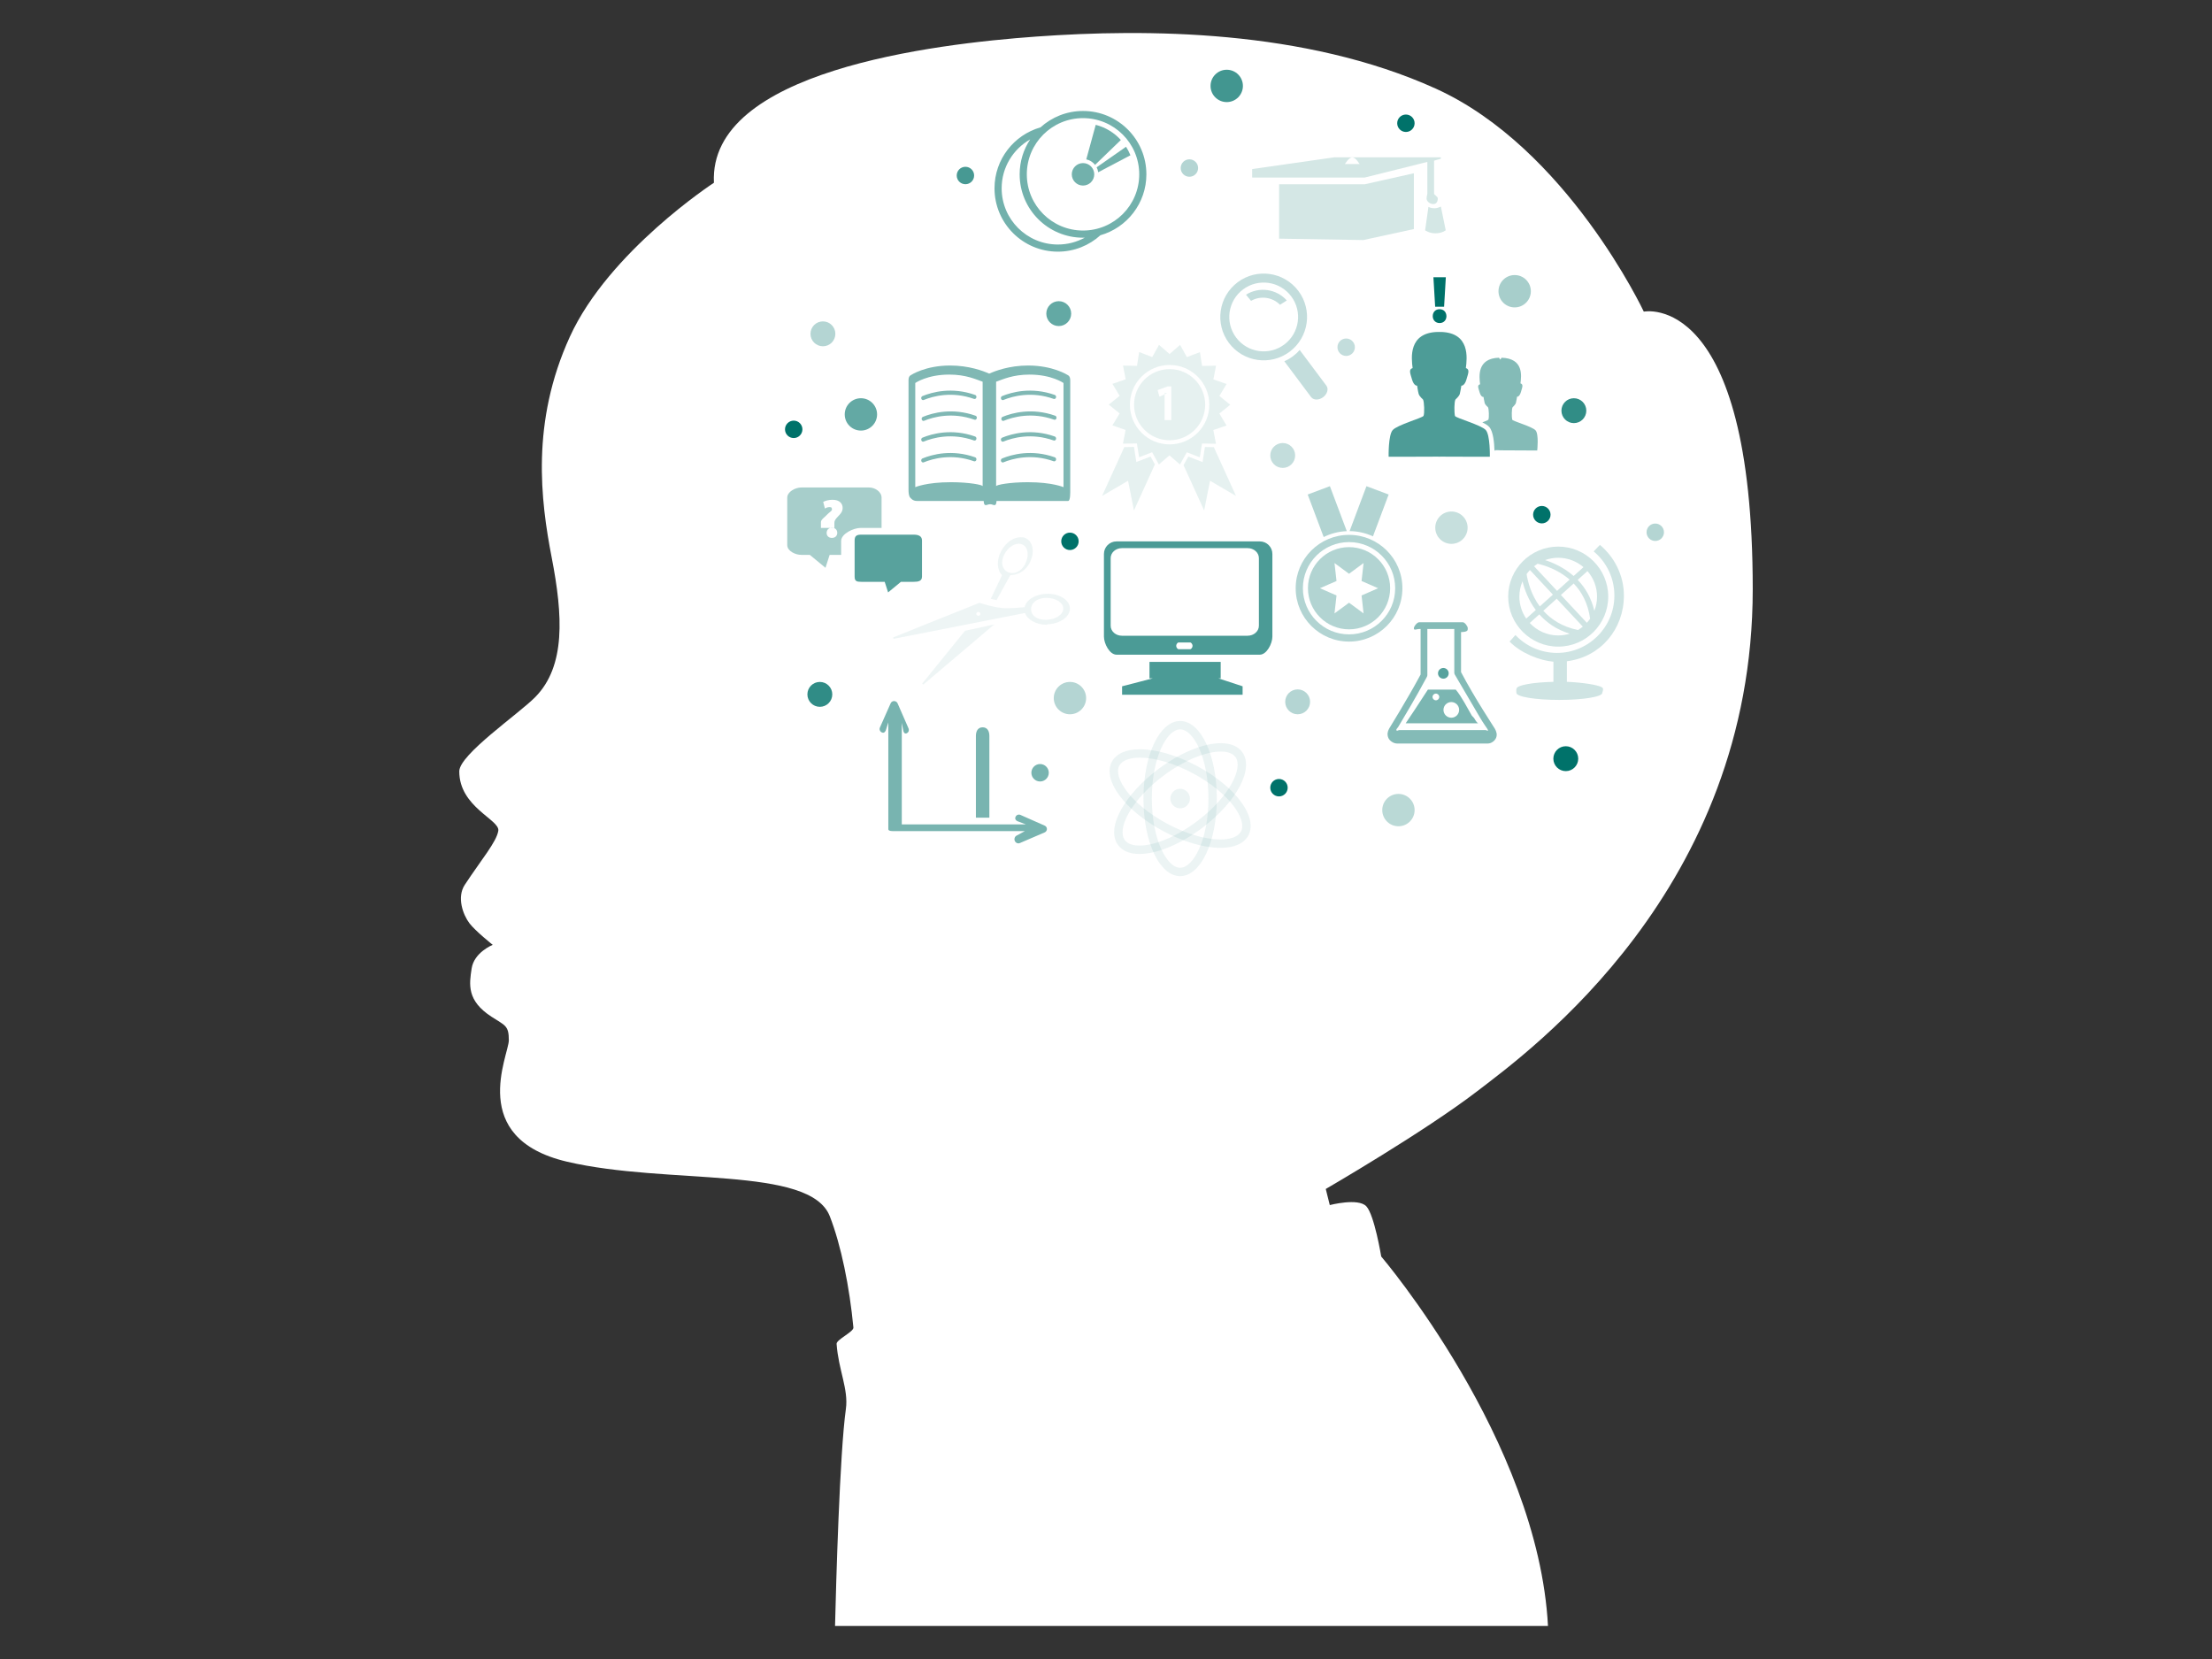 <?xml version="1.0" encoding="UTF-8" standalone="no"?><!DOCTYPE svg PUBLIC "-//W3C//DTD SVG 1.1//EN" "http://www.w3.org/Graphics/SVG/1.1/DTD/svg11.dtd"><svg width="100%" height="100%" viewBox="0 0 800 600" version="1.1" xmlns="http://www.w3.org/2000/svg" xmlns:xlink="http://www.w3.org/1999/xlink" xml:space="preserve" style="fill-rule:evenodd;clip-rule:evenodd;stroke-linejoin:round;stroke-miterlimit:1.414;"><rect x="0" y="0" width="800" height="600" fill="#333333" stroke="none"/><g><path d="M180.218,300.487c-0.674,4.032 -6.053,10.306 -12.113,19.498c-2.984,4.525 -0.648,10.879 1.692,13.946c2.133,2.799 8.402,7.785 8.402,7.785c0,0 -6.722,2.689 -7.62,8.517c-0.899,5.827 -1.791,11.649 7.172,17.476c4.943,3.215 6.274,3.138 6.274,8.517c0,5.377 -15.237,35.403 21.064,43.92c36.302,8.517 87.839,1.341 95.013,19.718c4.087,10.474 7.156,25.608 8.541,40.257c0.146,1.551 -6.185,4.37 -6.076,5.905c0.659,9.391 4.352,16.404 3.36,23.528c-2.251,16.137 -3.558,63.512 -3.925,78.509l257.847,0c-3.574,-67.174 -60.312,-133.634 -60.312,-133.634c0,0 -2.466,-15.011 -5.379,-18.149c-2.914,-3.138 -13.224,-0.45 -13.224,-0.45l-1.454,-5.824c0,0 35.574,-20.616 54.844,-35.407c19.273,-14.787 99.576,-73.047 99.576,-181.508c0,-108.453 -39.397,-100.386 -39.397,-100.386c0,0 -27.766,-59.159 -75.269,-80.67c-47.504,-21.511 -104.941,-21.638 -144.296,-18.823c-37.638,2.691 -118.758,12.549 -116.739,52.883c0,0 -37.984,24.762 -52.102,55.686c-14.115,30.923 -10.587,59.101 -6.553,79.94c4.033,20.838 5.097,39.16 -5.968,50.393c-6.042,6.131 -27.476,20.774 -27.476,26.858c0,12.998 14.789,17.479 14.118,21.515Z" style="fill:#fff;fill-rule:nonzero;"/><path d="M587.308,215.391c0,-7.346 -3.452,-13.935 -8.676,-18.329l-2.264,2.359c4.594,3.806 7.496,9.551 7.496,15.97c0,11.437 -9.319,20.743 -20.756,20.743c-5.908,0 -11.251,-2.489 -15.033,-6.461l-2.114,2.356c4.044,4.186 10.98,6.906 15.855,7.279l0,7.286c-7.312,0.173 -12.974,1.165 -13.321,2.376c-0.222,0.523 -0.063,1.384 -0.063,1.64c0,1.393 6.934,2.526 15.52,2.526c8.58,0 15.53,-1.133 15.53,-2.526c0,-0.283 0.485,-1.143 0.214,-1.68c-0.462,-1.199 -8.134,-2.167 -13.008,-2.34l0,-7.437c12.184,-1.522 20.62,-11.594 20.62,-23.762Z" style="fill:#00726a;fill-opacity:0.188;fill-rule:nonzero;"/><path d="M553.25,225.307l3.461,-3.111c2.579,2.915 6.132,5.492 11.011,6.99c-1.317,0.406 -2.722,0.63 -4.174,0.63c-4.065,0 -7.729,-1.74 -10.298,-4.509Zm-3.748,-9.535c0,-1.958 0.402,-3.82 1.129,-5.512c0.719,2.889 2.118,6.772 4.802,10.363l-3.451,3.103c-1.563,-2.263 -2.48,-5.002 -2.48,-7.954Zm23.185,-10.651l-3.56,3.198c-3.552,-3.129 -7.531,-4.85 -10.34,-5.762c1.49,-0.536 3.091,-0.83 4.761,-0.83c3.487,0 6.682,1.282 9.139,3.394Zm-8.168,10.062l4.626,-4.158c2.829,2.958 5.168,7.059 5.943,12.739c-0.361,0.521 -0.753,1.014 -1.179,1.477l-9.39,-10.058Zm-1.506,1.349l9.43,10.098c-0.553,0.454 -1.139,0.862 -1.749,1.229c-5.761,-1.201 -9.751,-3.878 -12.529,-6.972l4.848,-4.355Zm-8.2,-11.746c0.41,-0.325 0.836,-0.63 1.28,-0.911c2.294,0.521 7.261,1.997 11.58,5.755l-4.535,4.073l-8.325,-8.917Zm6.821,10.27l-4.747,4.26c-3.211,-4.325 -4.36,-9.088 -4.77,-11.689c0.368,-0.515 0.774,-1.004 1.206,-1.47l8.311,8.899Zm15.958,0.716c0,1.812 -0.349,3.546 -0.981,5.143c-1.123,-4.811 -3.369,-8.452 -6.014,-11.194l3.53,-3.176c2.158,2.473 3.465,5.698 3.465,9.227Zm-14.044,-18.09c-9.977,0 -18.092,8.115 -18.092,18.09c0,9.973 8.115,18.087 18.092,18.087c9.975,0 18.088,-8.114 18.088,-18.087c0,-9.975 -8.113,-18.09 -18.088,-18.09Z" style="fill:#00726a;fill-opacity:0.188;fill-rule:nonzero;"/><path d="M439.842,68.387l-3.374,3.938l9.22,7.899l3.372,-3.938c1.119,-1.304 0.741,-3.331 -0.571,-4.448l-4.489,-3.849c-1.306,-1.12 -3.039,-0.91 -4.158,0.398Z" style="fill:#00726a;fill-opacity:0;fill-rule:nonzero;"/><path d="M400.857,122.943l2.169,-7.193l2.164,-7.197l4.616,3.952l4.606,3.948l-6.778,3.245l-6.777,3.245Z" style="fill:#00726a;fill-opacity:0;fill-rule:nonzero;"/><path d="M410.566,109.127l-1.628,-1.5l26.86,-31.339l1.631,1.497l-26.863,31.342Zm24.806,-35.607l-29.031,33.877l9.216,7.901l29.033,-33.879l-9.218,-7.899Z" style="fill:#00726a;fill-opacity:0;fill-rule:nonzero;"/><path d="M423.004,160.716c-7.929,0 -14.355,-6.425 -14.355,-14.357c0,-7.931 6.426,-14.36 14.355,-14.36c7.932,0 14.359,6.429 14.359,14.36c0,7.932 -6.427,14.357 -14.359,14.357Zm17.999,-11.156l3.932,-3.176l-3.928,-3.185l2.609,-4.331l-4.781,-1.65l0.973,-4.961l-5.058,0.085l-0.776,-4.994l-4.727,1.808l-2.443,-4.426l-3.82,3.317l-3.81,-3.326l-2.452,4.421l-4.717,-1.818l-0.795,4.994l-5.058,-0.097l0.965,4.965l-4.786,1.64l2.603,4.335l-3.935,3.176l3.931,3.181l-2.611,4.331l4.774,1.65l-0.97,4.959l5.058,-0.085l0.782,4.997l4.721,-1.809l2.447,4.428l3.817,-3.315l3.81,3.323l2.455,-4.422l4.717,1.82l0.792,-4.992l5.058,0.093l-0.965,-4.965l4.783,-1.636l-2.595,-4.335Z" style="fill:#00726a;fill-opacity:0.098;fill-rule:nonzero;"/><path d="M416.12,165.112l-5.147,1.973l-0.852,-5.446l-3.509,0.059l-8.037,17.672l9.408,-5.505l2.124,10.753l7.582,-16.661l-1.569,-2.845Z" style="fill:#00726a;fill-opacity:0.098;fill-rule:nonzero;"/><path d="M439.004,161.728l-3.22,-0.061l-0.867,5.444l-5.14,-1.983l-1.731,3.114l7.453,16.376l2.128,-10.753l9.404,5.505l-8.027,-17.642Z" style="fill:#00726a;fill-opacity:0.098;fill-rule:nonzero;"/><path d="M423.618,151.937l-2.435,0l0,-9.747l0.937,0l-2.781,1.284l-0.682,-2.395l3.652,-1.326l1.309,0l0,12.184Zm-0.614,-18.442c-7.102,0 -12.864,5.761 -12.864,12.864c0,7.106 5.762,12.867 12.864,12.867c7.108,0 12.869,-5.761 12.869,-12.867c0,-7.103 -5.761,-12.864 -12.869,-12.864Z" style="fill:#00726a;fill-opacity:0.098;fill-rule:nonzero;"/><path d="M518.74,75.319c-1.299,0 -2.125,-0.503 -2.125,-0.503l-1.201,8.467c0,0 1.389,1.094 3.75,1.094c2.36,0 3.707,-1.094 3.707,-1.094l-1.769,-8.594c0,0 -1.056,0.63 -2.362,0.63Z" style="fill:#00726a;fill-opacity:0.169;fill-rule:nonzero;"/><path d="M462.609,66.649l0,19.665l30.434,0.507l18.306,-3.984l0,-20.176l-17.799,3.988l-30.941,0Z" style="fill:#00726a;fill-opacity:0.169;fill-rule:nonzero;"/><path d="M486.377,59.337c0.152,0 1.299,-2.399 2.694,-2.399c1.391,0 2.536,2.399 2.692,2.399l-5.386,0Zm34.717,-1.928l0,-0.507l-38.559,0l-29.675,4.236l0,3.073l40.69,0l22.67,-5.654l0,11.449c0,0.342 -0.277,1.004 -0.277,1.777c0,1.115 1.306,2.02 2.419,2.02c1.121,0 1.632,-0.905 1.632,-2.02c0,-0.72 -1.339,-1.348 -1.339,-1.708l0,-11.976l2.439,-0.69Z" style="fill:#00726a;fill-opacity:0.169;fill-rule:nonzero;"/><path d="M384.627,176.192c0,0 -3.988,-1.796 -12.923,-1.796c-6.42,0 -11.445,0.931 -11.445,1.452l0,-37.796c2.439,-0.85 6.053,-2.578 12.081,-2.578c7.978,0 12.287,3.037 12.287,3.037l0,37.681Zm-29.241,-0.344c0,-0.521 -5.02,-1.452 -11.443,-1.452c-8.933,0 -12.925,1.796 -12.925,1.796l0,-37.681c0,0 4.307,-3.037 12.299,-3.037c6.016,0 9.632,1.728 12.069,2.578l0,37.796Zm30.929,-40.112c-0.224,-0.145 -5.519,-3.543 -14.462,-3.543c-6.813,0 -11.934,1.962 -14.096,2.938c-2.159,-0.976 -7.318,-2.938 -14.137,-2.938c-8.939,0 -14.076,3.398 -14.3,3.543c-0.65,0.412 -0.739,1.129 -0.739,1.9l0,39.583c0,0.745 0.089,2.419 0.705,2.837c0.078,0.055 0.747,1.125 2.364,1.125l24.106,0c0.147,2.437 1.124,1.179 2.328,1.179c1.201,0 2.179,1.258 2.33,-1.179l25.883,0c0.876,0 0.771,-3.279 0.771,-3.962l0,-39.583c0,-0.771 -0.103,-1.488 -0.753,-1.9Z" style="fill:#00726a;fill-opacity:0.498;fill-rule:nonzero;"/><path d="M333.843,144.708c-0.274,0 -0.529,-0.188 -0.63,-0.493c-0.129,-0.39 0.051,-0.822 0.398,-0.963c3.509,-1.44 10.651,-3.405 19.069,-0.416c0.352,0.127 0.546,0.549 0.435,0.943c-0.111,0.396 -0.493,0.612 -0.844,0.487c-8.041,-2.852 -14.85,-0.974 -18.196,0.395l-0.232,0.047Z" style="fill:#00726a;fill-opacity:0.498;fill-rule:nonzero;"/><path d="M333.993,152.227c-0.273,0 -0.531,-0.191 -0.632,-0.496c-0.13,-0.386 0.052,-0.818 0.401,-0.962c3.506,-1.441 10.644,-3.404 19.064,-0.415c0.351,0.125 0.553,0.547 0.438,0.945c-0.113,0.395 -0.493,0.611 -0.844,0.488c-8.035,-2.855 -14.851,-0.979 -18.195,0.392l-0.232,0.048Z" style="fill:#00726a;fill-opacity:0.498;fill-rule:nonzero;"/><path d="M333.843,159.745c-0.274,0 -0.529,-0.188 -0.63,-0.493c-0.129,-0.389 0.051,-0.822 0.398,-0.965c3.509,-1.438 10.651,-3.406 19.069,-0.418c0.352,0.129 0.546,0.551 0.435,0.947c-0.111,0.396 -0.493,0.612 -0.844,0.489c-8.041,-2.857 -14.85,-0.98 -18.196,0.395l-0.232,0.045Z" style="fill:#00726a;fill-opacity:0.498;fill-rule:nonzero;"/><path d="M333.843,167.265c-0.274,0 -0.529,-0.19 -0.63,-0.495c-0.129,-0.39 0.051,-0.824 0.398,-0.965c3.509,-1.438 10.651,-3.405 19.069,-0.414c0.352,0.125 0.546,0.549 0.435,0.943c-0.111,0.399 -0.493,0.613 -0.844,0.49c-8.041,-2.855 -14.85,-0.979 -18.196,0.394l-0.232,0.047Z" style="fill:#00726a;fill-opacity:0.498;fill-rule:nonzero;"/><path d="M362.659,144.708c-0.276,0 -0.535,-0.188 -0.632,-0.493c-0.129,-0.39 0.051,-0.822 0.398,-0.963c3.508,-1.44 10.646,-3.405 19.062,-0.416c0.355,0.127 0.551,0.549 0.44,0.943c-0.113,0.396 -0.491,0.612 -0.846,0.487c-8.035,-2.852 -14.847,-0.974 -18.193,0.395l-0.229,0.047Z" style="fill:#00726a;fill-opacity:0.498;fill-rule:nonzero;"/><path d="M362.807,152.227c-0.277,0 -0.531,-0.191 -0.634,-0.496c-0.125,-0.386 0.054,-0.818 0.402,-0.962c3.505,-1.441 10.647,-3.404 19.065,-0.415c0.352,0.125 0.549,0.547 0.436,0.945c-0.113,0.395 -0.492,0.611 -0.842,0.488c-8.04,-2.855 -14.851,-0.979 -18.197,0.392l-0.23,0.048Z" style="fill:#00726a;fill-opacity:0.498;fill-rule:nonzero;"/><path d="M362.659,159.745c-0.276,0 -0.535,-0.188 -0.632,-0.493c-0.129,-0.389 0.051,-0.822 0.398,-0.965c3.508,-1.438 10.646,-3.406 19.062,-0.418c0.355,0.129 0.551,0.551 0.44,0.947c-0.113,0.396 -0.491,0.612 -0.846,0.489c-8.035,-2.857 -14.847,-0.98 -18.193,0.395l-0.229,0.045Z" style="fill:#00726a;fill-opacity:0.498;fill-rule:nonzero;"/><path d="M362.659,167.265c-0.276,0 -0.535,-0.19 -0.632,-0.495c-0.129,-0.39 0.051,-0.824 0.398,-0.965c3.508,-1.438 10.646,-3.405 19.062,-0.414c0.355,0.125 0.551,0.549 0.44,0.943c-0.113,0.399 -0.491,0.613 -0.846,0.49c-8.035,-2.855 -14.847,-0.979 -18.193,0.394l-0.229,0.047Z" style="fill:#00726a;fill-opacity:0.498;fill-rule:nonzero;"/><path d="M523.941,243.517c0,1.066 -0.866,1.934 -1.936,1.934c-1.066,0 -1.931,-0.868 -1.931,-1.934c0,-1.067 0.865,-1.935 1.931,-1.935c1.07,0 1.936,0.868 1.936,1.935Z" style="fill:#00726a;fill-opacity:0.659;fill-rule:nonzero;"/><path d="M524.886,259.573c-1.565,0 -2.835,-1.266 -2.835,-2.829c0,-1.568 1.27,-2.837 2.835,-2.837c1.563,0 2.833,1.269 2.833,2.837c0,1.563 -1.27,2.829 -2.833,2.829Zm-5.577,-6.296c-0.67,0 -1.216,-0.541 -1.216,-1.213c0,-0.672 0.546,-1.214 1.216,-1.214c0.67,0 1.214,0.542 1.214,1.214c0,0.672 -0.544,1.213 -1.214,1.213Zm13.832,6.432l-0.836,-0.895c-1.666,-2.849 -3.738,-6.964 -5.81,-9.401l-10.08,0c-3.117,4.874 -6.398,9.748 -8.034,12.18l26.325,0c-0.433,0 -0.968,-0.867 -1.565,-1.884Z" style="fill:#00726a;fill-opacity:0.518;fill-rule:nonzero;"/><path d="M538.104,264.236c-0.093,0.177 -0.537,-0.204 -0.907,-0.204l-31.051,0c-0.38,0 -0.905,0.381 -1.012,0.224c-0.204,-0.497 -0.135,-0.384 0.04,-0.691c0.059,-0.101 0.305,-0.302 0.642,-0.876c1.705,-2.875 6.248,-10.429 10.046,-17.529c0.18,-0.331 0.358,-0.622 0.358,-1.003l0,-16.675l9.746,0l0,15.839c0,0.408 0.271,0.803 0.477,1.151c3.037,5.229 6.377,10.889 8.648,14.762c1.385,2.367 2.654,4.069 2.777,4.293c0.319,0.578 0.323,0.497 0.236,0.709Zm2.554,-0.65c-0.305,-0.568 -7.38,-11.203 -12.252,-20.506l0,-14.471c2.433,-0.093 2.433,-0.626 2.433,-1.264l0,-0.132c0,-0.708 -1.085,-2.168 -1.795,-2.168l-15.787,0c-0.706,0 -1.908,1.46 -1.908,2.168l0,0.132c0,0.708 1.202,0.137 1.908,0.137l0.525,0l0,16.483c-4.872,9.072 -11.117,19.069 -11.42,19.621c-0.554,1.015 -0.727,2.118 -0.253,3.263c0.422,1.036 1.816,2.059 3.211,2.059l32.711,0c1.394,0 2.627,-1.023 3.051,-2.059c0.473,-1.145 0.138,-2.248 -0.424,-3.263Z" style="fill:#00726a;fill-opacity:0.482;fill-rule:nonzero;"/><path d="M467.639,128.821c-0.999,0.747 -2.054,1.352 -3.152,1.829l9.692,12.959c0.873,1.163 2.819,1.184 4.34,0.043c1.53,-1.139 2.055,-3.011 1.185,-4.176l-9.648,-12.895c-0.711,0.814 -1.52,1.567 -2.417,2.24Z" style="fill:#00726a;fill-opacity:0.235;fill-rule:nonzero;"/><path d="M464.479,124.598c-5.502,4.117 -13.301,2.993 -17.416,-2.514c-4.117,-5.5 -2.992,-13.3 2.512,-17.413c5.502,-4.118 13.301,-2.995 17.416,2.511c4.117,5.501 2.99,13.299 -2.512,17.416Zm-16.85,-22.528c-6.937,5.189 -8.358,15.023 -3.169,21.961c5.194,6.94 15.027,8.357 21.963,3.168c6.941,-5.195 8.358,-15.023 3.167,-21.963c-5.194,-6.938 -15.025,-8.356 -21.961,-3.166Z" style="fill:#00726a;fill-opacity:0.235;fill-rule:nonzero;"/><path d="M452.458,108.804c3.405,-1.953 7.722,-1.363 10.478,1.413l2.454,-1.544c-3.728,-4.2 -10.002,-5.091 -14.757,-2.086l1.825,2.217Z" style="fill:#00726a;fill-opacity:0.235;fill-rule:nonzero;"/><path d="M502.41,154.434c0.65,-0.733 1.838,-1.419 3.457,-2.138c-0.547,-0.226 -0.895,-0.412 -0.927,-0.537c-0.222,-0.951 -0.214,-3.926 0.144,-4.493c0.054,-0.087 0.995,-0.826 1.193,-1.565c0.198,-0.741 0.414,-2.225 0.414,-2.225c0,0 0.856,0.141 1.399,-1.682c0.541,-1.821 0.953,-2.799 -0.159,-3.14c0.337,-2.736 1.197,-9.048 -6.835,-9.278l-0.42,0.63l-0.045,0l-0.044,0l-0.424,-0.63c-8.025,0.23 -7.171,6.859 -6.831,9.593c-1.109,0.341 -0.699,1.163 -0.158,2.985c0.541,1.821 1.395,1.601 1.395,1.601c0,0 0.214,1.442 0.414,2.183c0.2,0.741 1.139,1.459 1.192,1.548c0.361,0.568 0.46,3.873 0.145,4.483c-0.277,0.547 -7.217,2.478 -8.454,3.885c-1.238,1.411 -1.109,7.299 -1.109,7.299c0,0 5.103,0.039 13.125,-0.022c0.218,0.002 0.438,0.002 0.66,0.004c0.075,-2.798 0.441,-6.881 1.868,-8.501Z" style="fill:#00726a;fill-opacity:0;fill-rule:nonzero;"/><path d="M555.362,155.648c-1.238,-1.409 -8.321,-3.316 -8.454,-3.889c-0.224,-0.951 -0.214,-3.926 0.145,-4.493c0.051,-0.087 0.994,-0.826 1.194,-1.565c0.197,-0.741 0.417,-2.225 0.417,-2.225c0,0 0.849,0.141 1.39,-1.682c0.543,-1.821 0.953,-2.799 -0.156,-3.14c0.341,-2.736 1.194,-9.048 -6.831,-9.278l-0.424,0.63l-0.048,0l-0.041,0l-0.422,-0.63c-8.026,0.23 -7.174,6.859 -6.833,9.593c-1.11,0.341 -0.7,1.163 -0.157,2.985c0.543,1.821 1.395,1.601 1.395,1.601c0,0 0.216,1.442 0.414,2.183c0.2,0.741 1.141,1.459 1.195,1.548c0.356,0.568 0.453,3.873 0.142,4.483c-0.097,0.192 -0.996,0.545 -2.183,0.989c1.147,0.554 2.003,1.097 2.512,1.678c1.427,1.624 1.797,5.707 1.876,8.505c0.446,-0.004 -0.089,-0.008 0.373,-0.01c0.234,0.002 -0.278,-0.125 -0.278,-0.125l0,-1.121l2.007,0l-2.007,0l0,1.123c2.439,-0.002 1.5,0.059 1.734,0.057c8.024,0.066 13.636,0.052 13.636,0.052c0,0 0.644,-5.86 -0.596,-7.269Z" style="fill:#00726a;fill-opacity:0.482;fill-rule:nonzero;"/><path d="M537.357,155.545c-1.634,-1.86 -10.979,-4.382 -11.154,-5.133c-0.295,-1.256 -0.285,-5.181 0.187,-5.928c0.071,-0.115 1.313,-1.089 1.577,-2.064c0.261,-0.977 0.546,-2.932 0.546,-2.932c0,0 1.128,0.18 1.841,-2.221c0.711,-2.403 1.258,-3.695 -0.206,-4.146c0.448,-3.606 1.579,-12.769 -9.01,-13.068c-0.195,-0.008 -0.377,-0.002 -0.563,0l0,-0.002l-0.057,0l-0.056,0l0,0.002c-0.188,-0.002 -0.37,-0.008 -0.563,0c-10.593,0.299 -9.462,9.462 -9.008,13.068c-1.466,0.451 -0.927,1.743 -0.212,4.146c0.715,2.401 1.841,2.221 1.841,2.221c0,0 0.281,1.955 0.546,2.932c0.266,0.975 1.508,1.949 1.577,2.064c0.466,0.747 0.601,5.122 0.185,5.928c-0.363,0.721 -9.516,3.273 -11.15,5.133c-1.633,1.856 -1.464,9.63 -1.464,9.63c0,0 6.734,0.056 17.315,-0.027c0.307,0.002 0.618,0.006 0.933,0.006l0.113,0c0.315,0 0.622,-0.004 0.931,-0.006c10.583,0.083 17.313,0.027 17.313,0.027c0,0 0.171,-7.774 -1.462,-9.63Z" style="fill:#00726a;fill-opacity:0.698;fill-rule:nonzero;"/><path d="M519.042,110.938l-0.63,-10.661l4.493,0l-0.626,10.661l-3.237,0Zm1.594,5.898c-1.45,0 -2.466,-1.068 -2.466,-2.491c0,-1.499 1.016,-2.514 2.466,-2.514c1.476,0 2.463,1.015 2.487,2.514c0,1.423 -0.989,2.491 -2.463,2.491l-0.024,0Z" style="fill:#00726a;fill-rule:nonzero;"/><path d="M391.688,83.376c-11.225,0 -20.324,-9.099 -20.324,-20.326c0,-11.229 9.099,-20.329 20.324,-20.329c11.227,0 20.331,9.1 20.331,20.329c0,11.227 -9.104,20.326 -20.331,20.326Zm-9.093,5.056c-11.229,0 -20.333,-9.103 -20.333,-20.328c0,-7.582 4.157,-14.191 10.31,-17.684c-2.397,3.62 -3.8,7.958 -3.8,12.63c0,12.653 10.263,22.916 22.916,22.916c0.214,0 0.426,-0.012 0.632,-0.016c-2.89,1.581 -6.203,2.482 -9.725,2.482Zm32.011,-25.382c0,-12.658 -10.258,-22.916 -22.918,-22.916c-5.92,0 -11.318,2.249 -15.385,5.933c-9.599,2.738 -16.626,11.564 -16.626,22.037c0,12.655 10.26,22.913 22.918,22.913c5.917,0 11.308,-2.246 15.377,-5.933c9.599,-2.728 16.634,-11.56 16.634,-22.034Z" style="fill:#00726a;fill-opacity:0.553;fill-rule:nonzero;"/><path d="M391.688,58.982c-2.241,0 -4.063,1.821 -4.063,4.068c0,2.242 1.822,4.063 4.063,4.063c2.247,0 4.065,-1.821 4.065,-4.063c0,-2.247 -1.818,-4.068 -4.065,-4.068Z" style="fill:#00726a;fill-opacity:0.553;fill-rule:nonzero;"/><path d="M396.284,45.148l-3.415,12.485c1.284,0.28 2.397,1.003 3.178,1.999l9.323,-9c-2.393,-2.635 -5.529,-4.576 -9.086,-5.484Z" style="fill:#00726a;fill-opacity:0.553;fill-rule:nonzero;"/><path d="M407.242,53.079l-10.631,7.431c0.286,0.549 0.48,1.153 0.567,1.791l11.659,-6.146c-0.44,-1.079 -0.975,-2.108 -1.595,-3.076Z" style="fill:#00726a;fill-opacity:0.553;fill-rule:nonzero;"/><path d="M330.406,193.363l-18.922,0c-1.656,0 -2.397,0.444 -2.397,2.104l0,13.075c0,1.661 0.741,1.881 2.397,1.881l8.479,0l1.23,3.825l4.646,-3.825l4.567,0c1.656,0 3.049,-0.22 3.049,-1.881l0,-13.075c0,-1.66 -1.393,-2.104 -3.049,-2.104Z" style="fill:#00726a;fill-opacity:0.655;fill-rule:nonzero;"/><path d="M303.003,186.859c-0.601,0.656 -1.227,1.331 -1.227,2.138l0,1.931l-4.873,0l0,-2.137c0,-0.938 1.547,-1.857 2.349,-2.79c0.505,-0.602 1.635,-1.165 1.635,-1.708c0,-0.525 -0.034,-0.881 -0.84,-0.899c-0.618,0 -1.207,0.206 -1.694,0.545l-0.63,-2.419c0.691,-0.375 1.872,-0.767 3.352,-0.767c2.627,0 3.681,1.385 3.681,2.978c0,1.517 -1.116,2.438 -1.753,3.128Zm-2.112,7.681l-0.018,0c-1.125,0 -1.91,-0.69 -1.91,-1.799c0,-1.163 0.806,-1.878 1.91,-1.878c1.145,0 1.912,0.683 1.933,1.844c0,1.106 -0.772,1.833 -1.915,1.833Zm13.43,-18.235l-24.535,0c-2.153,0 -5.069,1.544 -5.069,3.693l0,17.135c0,2.156 2.916,3.542 5.069,3.542l3.093,0l5.668,4.674l1.508,-4.674l4.158,0l0,-5.016c0,-2.625 4.456,-4.731 7.079,-4.731l7.542,0l0,-10.93c0,-2.149 -2.36,-3.693 -4.513,-3.693Z" style="fill:#00726a;fill-opacity:0.345;fill-rule:nonzero;"/><path d="M487.9,229.43c-9.218,0 -16.693,-7.473 -16.693,-16.691c0,-9.213 7.475,-16.682 16.693,-16.682c9.214,0 16.685,7.469 16.685,16.682c0,9.218 -7.471,16.691 -16.685,16.691Zm0,-35.984c-10.658,0 -19.298,8.638 -19.298,19.293c0,10.658 8.64,19.3 19.298,19.3c10.659,0 19.296,-8.642 19.296,-19.3c0,-10.655 -8.637,-19.293 -19.296,-19.293Z" style="fill:#00726a;fill-opacity:0.302;fill-rule:nonzero;"/><path d="M493.156,221.85l-5.256,-3.873l-5.26,3.873l0.729,-6.49l-5.987,-2.621l5.987,-2.614l-0.729,-6.49l5.26,3.875l5.256,-3.875l-0.727,6.49l5.987,2.614l-5.987,2.621l0.727,6.49Zm-5.256,-23.974c-8.21,0 -14.862,6.661 -14.862,14.863c0,8.209 6.652,14.87 14.862,14.87c8.21,0 14.865,-6.661 14.865,-14.87c0,-8.202 -6.655,-14.863 -14.865,-14.863Z" style="fill:#00726a;fill-opacity:0.302;fill-rule:nonzero;"/><path d="M496.548,193.983l5.68,-15.132l-8.028,-3.015l-6.1,16.249c3.013,0.028 5.876,0.707 8.448,1.898Z" style="fill:#00726a;fill-opacity:0.302;fill-rule:nonzero;"/><path d="M487.086,192.099l-6.11,-16.263l-8.028,3.015l5.779,15.382c2.534,-1.262 5.365,-2.023 8.359,-2.134Z" style="fill:#00726a;fill-opacity:0.302;fill-rule:nonzero;"/><path d="M455.297,226.307c0,1.995 -1.821,3.612 -4.072,3.612l-45.467,0c-2.248,0 -4.071,-1.617 -4.071,-3.612l0,-24.457c0,-1.995 1.823,-3.613 4.071,-3.613l45.467,0c2.251,0 4.072,1.618 4.072,3.613l0,24.457Zm-24.903,8.486l-4.097,0c-0.5,0 -0.906,-0.72 -0.906,-1.221c0,-0.503 0.406,-1.218 0.906,-1.218l4.097,0c0.503,0 0.913,0.715 0.913,1.218c0,0.501 -0.41,1.221 -0.913,1.221Zm29.78,-34.441c0,-2.516 -2.039,-4.548 -4.553,-4.548l-51.82,0c-2.512,0 -4.549,2.032 -4.549,4.548l0,29.888c0,2.512 2.037,6.534 4.549,6.534l51.82,0c2.514,0 4.553,-4.022 4.553,-6.534l0,-29.888Z" style="fill:#00726a;fill-opacity:0.706;fill-rule:nonzero;"/><path d="M440.626,245.326l0.852,0l0,-5.943l-25.755,0l0,5.943l1.227,0l-11.132,2.879l0,3.065l43.585,0l0,-3.065l-8.777,-2.879Z" style="fill:#00726a;fill-opacity:0.706;fill-rule:nonzero;"/><path d="M426.816,263.79c-4.844,0 -10.237,10.283 -10.237,25.02c0,14.748 5.393,25.026 10.237,25.026c4.838,0 10.234,-10.278 10.234,-25.026c0,-14.737 -5.396,-25.02 -10.234,-25.02Zm0,53.075c-7.441,0 -13.272,-12.321 -13.272,-28.055c0,-15.726 5.831,-28.049 13.272,-28.049c7.439,0 13.267,12.323 13.267,28.049c0,15.734 -5.828,28.055 -13.267,28.055Z" style="fill:#00726a;fill-opacity:0.078;fill-rule:nonzero;"/><path d="M441.522,271.808c-5.639,0 -13.633,3.376 -20.864,8.828c-5.499,4.145 -9.937,8.963 -12.507,13.563c-2.325,4.172 -2.805,7.697 -1.319,9.67c1.214,1.611 3.538,1.947 5.274,1.947c5.64,0 13.634,-3.376 20.867,-8.826c11.778,-8.871 16.739,-19.359 13.824,-23.232c-1.214,-1.613 -3.542,-1.95 -5.275,-1.95Zm-29.416,37.041c-3.477,0 -6.144,-1.089 -7.701,-3.158c-2.27,-3.015 -1.876,-7.619 1.098,-12.964c2.767,-4.967 7.5,-10.126 13.327,-14.514c7.849,-5.91 16.33,-9.434 22.692,-9.434c3.475,0 6.141,1.09 7.698,3.156c4.48,5.943 -1.856,18.014 -14.424,27.476c-7.852,5.912 -16.327,9.438 -22.69,9.438Z" style="fill:#00726a;fill-opacity:0.078;fill-rule:nonzero;"/><path d="M412.288,274.019c-3.816,0 -6.478,1.032 -7.487,2.902c-2.302,4.262 4.175,13.886 17.149,20.897c6.811,3.681 13.874,5.791 19.391,5.791c3.816,0 6.475,-1.034 7.485,-2.9c2.302,-4.26 -4.172,-13.892 -17.151,-20.903c-6.805,-3.679 -13.872,-5.787 -19.387,-5.787Zm29.053,32.618c-6.001,0 -13.596,-2.241 -20.835,-6.148c-13.837,-7.481 -21.912,-18.47 -18.373,-25.012c1.587,-2.938 5.101,-4.489 10.155,-4.489c6.001,0 13.597,2.243 20.83,6.153c13.844,7.477 21.913,18.465 18.379,25.006c-1.593,2.94 -5.102,4.49 -10.156,4.49Z" style="fill:#00726a;fill-opacity:0.078;fill-rule:nonzero;"/><path d="M430.354,288.81c0,1.958 -1.587,3.544 -3.538,3.544c-1.956,0 -3.539,-1.586 -3.539,-3.544c0,-1.947 1.583,-3.538 3.539,-3.538c1.951,0 3.538,1.591 3.538,3.538Z" style="fill:#00726a;fill-opacity:0.078;fill-rule:nonzero;"/><path d="M342.152,107.124c-0.991,0 -1.795,-0.808 -1.795,-1.801c0,-0.994 0.804,-1.799 1.795,-1.799c0.996,0 1.801,0.805 1.801,1.799c0,0.993 -0.805,1.801 -1.801,1.801Zm-24.941,0c-0.994,0 -1.799,-0.808 -1.799,-1.801c0,-0.994 0.805,-1.799 1.799,-1.799c0.989,0 1.795,0.805 1.795,1.799c0,0.993 -0.806,1.801 -1.795,1.801Zm34.393,-27.847c0,-1.593 -1.072,-2.882 -2.395,-2.882l-28.018,0c-1.323,0 -2.02,1.289 -2.02,2.882c0,1.308 2.102,2.399 2.102,2.748l0,18.973c0,-0.128 -1.514,-0.202 -2.065,-0.202c-3.568,0 -6.7,2.891 -6.7,6.459c0,3.57 2.776,6.462 6.344,6.462c3.568,0 6.434,-3.332 6.434,-6.906c0,-0.386 -0.136,-20.669 -0.158,-25.541l18.076,0l0,19.728c0,-0.128 -0.008,-0.202 -0.555,-0.202c-3.57,0 -5.951,2.891 -5.951,6.459c0,3.57 3.148,6.462 6.718,6.462c3.574,0 6.627,-2.892 6.627,-6.462c0,-0.396 -0.014,-20.648 -0.034,-25.303c0.893,-0.416 1.595,-1.456 1.595,-2.675Z" style="fill:#00726a;fill-opacity:0;fill-rule:nonzero;"/><path d="M333.524,247.23l0.416,0.359l25.632,-21.759l-10.569,2.302l-15.479,19.098Z" style="fill:#00726a;fill-opacity:0.067;fill-rule:nonzero;"/><path d="M354.235,222.597c-0.335,0.204 -0.813,0.103 -1.028,-0.21c-0.22,-0.331 -0.117,-0.767 0.227,-0.981l0.401,-0.107c0.255,0 0.489,0.121 0.626,0.329c0.221,0.321 0.12,0.759 -0.226,0.969Zm30.305,-2.58c0.072,2.187 -2.66,4.052 -6.09,4.145c-3.247,0.099 -5.464,-1.423 -5.541,-3.723c-0.075,-2.385 2.1,-4.117 5.29,-4.208l0.277,-0.006c3.33,0 5.997,1.67 6.064,3.792Zm-5.995,-5.276c-4.105,0.125 -7.447,2.231 -7.972,4.858c-1.551,0.153 -4.814,0.434 -7.352,0.353c-3.415,-0.103 -8.838,-1.892 -8.893,-1.908l-0.101,-0.034l-31.215,12.515l0.174,0.511l47.526,-9.337c0.83,2.366 3.988,4.248 7.817,4.248l0.363,-0.163c2.185,-0.065 4.214,-0.754 5.729,-1.806c1.55,-1.078 2.37,-2.519 2.326,-3.992c-0.097,-2.994 -3.815,-5.356 -8.402,-5.245Z" style="fill:#00726a;fill-opacity:0.067;fill-rule:nonzero;"/><path d="M363.267,200.44c1.192,-2.275 3.284,-3.8 5.196,-3.8c0.472,0 0.919,0.099 1.322,0.289c2.066,0.971 2.51,4.133 0.982,7.039c-1.077,2.06 -2.813,3.293 -4.638,3.293c-0.568,0 -1.119,-0.123 -1.63,-0.365c-1.014,-0.479 -1.714,-1.357 -1.957,-2.468c-0.264,-1.199 -0.012,-2.578 0.725,-3.988Zm-2.853,16.607l5.004,-9.061l0.016,0c2.572,0 5.351,-1.365 6.906,-4.331c2.023,-3.857 1.351,-7.754 -1.486,-9.087c-0.582,-0.276 -1.22,-0.254 -1.897,-0.254c-2.572,0 -5.352,2.078 -6.907,5.054c-1.68,3.209 -1.521,6.829 0.357,8.655l-4.079,8.535l2.086,0.489Z" style="fill:#00726a;fill-opacity:0.067;fill-rule:nonzero;"/><path d="M377.828,298.599l-8.759,-3.871c-0.681,-0.301 -1.477,0.004 -1.775,0.685c-0.303,0.682 0.002,1.286 0.684,1.583l3.021,1.153l-44.855,0l0,-36.724l0.589,3.049c0.219,0.509 0.35,0.812 0.873,0.812c0.179,0 0.179,-0.031 0.349,-0.111c0.683,-0.293 0.909,-1.089 0.616,-1.771l-3.95,-9.038c-0.212,-0.495 -0.717,-0.81 -1.256,-0.816c-0.549,-0.01 -1.029,0.319 -1.246,0.804l-3.885,8.761c-0.298,0.675 0.003,1.474 0.687,1.771c0.679,0.307 1.117,-0.002 1.418,-0.681l0.934,-2.927l0,38.597c0,0.745 1.321,0.709 2.064,0.709l47.327,0l-2.954,1.597c-0.685,0.293 -1.002,1.248 -0.701,1.932c0.214,0.509 0.711,0.895 1.232,0.895c0.183,0 0.361,0.002 0.535,-0.075l9.042,-3.883c0.492,-0.21 0.812,-0.684 0.816,-1.219c0,-0.539 -0.313,-1.014 -0.806,-1.232Z" style="fill:#00726a;fill-opacity:0.529;fill-rule:nonzero;"/><path d="M335.891,295.712l0,-19.191c0,-1.741 -0.697,-3.152 -2.436,-3.152c-1.736,0 -2.437,1.411 -2.437,3.152l0,19.191l4.873,0Z" style="fill:#00726a;fill-opacity:0;fill-rule:nonzero;"/><path d="M345.641,295.712l0,-24.136c0,-1.739 -0.702,-3.146 -2.437,-3.146c-1.74,0 -2.437,1.407 -2.437,3.146l0,24.136l4.874,0Z" style="fill:#00726a;fill-opacity:0;fill-rule:nonzero;"/><path d="M357.823,295.712l0,-29.524c0,-1.74 -0.702,-3.144 -2.437,-3.144c-1.738,0 -2.437,1.404 -2.437,3.144l0,29.524l4.874,0Z" style="fill:#00726a;fill-opacity:0.529;fill-rule:nonzero;"/><path d="M449.516,31.072c0,3.231 -2.623,5.85 -5.851,5.85c-3.233,0 -5.856,-2.619 -5.856,-5.85c0,-3.231 2.623,-5.85 5.856,-5.85c3.228,0 5.851,2.619 5.851,5.85Z" style="fill:#00726a;fill-opacity:0.741;fill-rule:nonzero;"/><path d="M392.811,252.478c0,3.229 -2.621,5.85 -5.852,5.85c-3.225,0 -5.85,-2.621 -5.85,-5.85c0,-3.229 2.625,-5.848 5.85,-5.848c3.231,0 5.852,2.619 5.852,5.848Z" style="fill:#00726a;fill-opacity:0.294;fill-rule:nonzero;"/><path d="M317.209,149.877c0,3.229 -2.621,5.848 -5.852,5.848c-3.229,0 -5.85,-2.619 -5.85,-5.848c0,-3.233 2.621,-5.852 5.85,-5.852c3.231,0 5.852,2.619 5.852,5.852Z" style="fill:#00726a;fill-opacity:0.612;fill-rule:nonzero;"/><path d="M530.784,190.845c0,3.231 -2.619,5.85 -5.851,5.85c-3.231,0 -5.852,-2.619 -5.852,-5.85c0,-3.231 2.621,-5.85 5.852,-5.85c3.232,0 5.851,2.619 5.851,5.85Z" style="fill:#00726a;fill-opacity:0.224;fill-rule:nonzero;"/><path d="M553.65,105.325c0,3.231 -2.621,5.854 -5.848,5.854c-3.235,0 -5.855,-2.623 -5.855,-5.854c0,-3.227 2.62,-5.85 5.855,-5.85c3.227,0 5.848,2.623 5.848,5.85Z" style="fill:#00726a;fill-opacity:0.345;fill-rule:nonzero;"/><path d="M511.612,292.981c0,3.229 -2.617,5.848 -5.848,5.848c-3.233,0 -5.852,-2.619 -5.852,-5.848c0,-3.232 2.619,-5.851 5.852,-5.851c3.231,0 5.848,2.619 5.848,5.851Z" style="fill:#00726a;fill-opacity:0.271;fill-rule:nonzero;"/><path d="M473.812,253.825c0,2.489 -2.017,4.503 -4.501,4.503c-2.484,0 -4.499,-2.014 -4.499,-4.503c0,-2.484 2.015,-4.497 4.499,-4.497c2.484,0 4.501,2.013 4.501,4.497Z" style="fill:#00726a;fill-opacity:0.294;fill-rule:nonzero;"/><path d="M387.409,113.424c0,2.484 -2.015,4.501 -4.497,4.501c-2.487,0 -4.503,-2.017 -4.503,-4.501c0,-2.484 2.016,-4.499 4.503,-4.499c2.482,0 4.497,2.015 4.497,4.499Z" style="fill:#00726a;fill-opacity:0.612;fill-rule:nonzero;"/><path d="M302.117,120.734c0,2.485 -2.013,4.502 -4.493,4.502c-2.491,0 -4.503,-2.017 -4.503,-4.502c0,-2.484 2.012,-4.499 4.503,-4.499c2.48,0 4.493,2.015 4.493,4.499Z" style="fill:#00726a;fill-opacity:0.294;fill-rule:nonzero;"/><path d="M570.789,274.386c0,2.482 -2.015,4.499 -4.495,4.499c-2.491,0 -4.503,-2.017 -4.503,-4.499c0,-2.485 2.012,-4.504 4.503,-4.504c2.48,0 4.495,2.019 4.495,4.504Z" style="fill:#00726a;fill-rule:nonzero;"/><path d="M573.713,148.524c0,2.486 -2.013,4.503 -4.497,4.503c-2.487,0 -4.501,-2.017 -4.501,-4.503c0,-2.484 2.014,-4.499 4.501,-4.499c2.484,0 4.497,2.015 4.497,4.499Z" style="fill:#00726a;fill-opacity:0.808;fill-rule:nonzero;"/><path d="M468.412,164.726c0,2.482 -2.013,4.501 -4.498,4.501c-2.49,0 -4.503,-2.019 -4.503,-4.501c0,-2.485 2.013,-4.501 4.503,-4.501c2.485,0 4.498,2.016 4.498,4.501Z" style="fill:#00726a;fill-opacity:0.235;fill-rule:nonzero;"/><path d="M301.009,251.129c0,2.484 -2.018,4.501 -4.501,4.501c-2.488,0 -4.503,-2.017 -4.503,-4.501c0,-2.484 2.015,-4.499 4.503,-4.499c2.483,0 4.501,2.015 4.501,4.499Z" style="fill:#00726a;fill-opacity:0.812;fill-rule:nonzero;"/><path d="M290.206,155.276c0,1.739 -1.408,3.15 -3.144,3.15c-1.745,0 -3.156,-1.411 -3.156,-3.15c0,-1.74 1.411,-3.15 3.156,-3.15c1.736,0 3.144,1.41 3.144,3.15Z" style="fill:#00726a;fill-rule:nonzero;"/><path d="M390.111,195.776c0,1.741 -1.412,3.152 -3.152,3.152c-1.741,0 -3.146,-1.411 -3.146,-3.152c0,-1.737 1.405,-3.148 3.146,-3.148c1.74,0 3.152,1.411 3.152,3.148Z" style="fill:#00726a;fill-rule:nonzero;"/><path d="M490.014,125.574c0,1.742 -1.415,3.152 -3.152,3.152c-1.741,0 -3.152,-1.41 -3.152,-3.152c0,-1.739 1.411,-3.15 3.152,-3.15c1.737,0 3.152,1.411 3.152,3.15Z" style="fill:#00726a;fill-opacity:0.235;fill-rule:nonzero;"/><path d="M511.612,44.574c0,1.739 -1.41,3.152 -3.15,3.152c-1.737,0 -3.146,-1.413 -3.146,-3.152c0,-1.74 1.409,-3.15 3.146,-3.15c1.74,0 3.15,1.41 3.15,3.15Z" style="fill:#00726a;fill-rule:nonzero;"/><path d="M433.314,60.771c0,1.74 -1.415,3.152 -3.154,3.152c-1.74,0 -3.146,-1.412 -3.146,-3.152c0,-1.735 1.406,-3.148 3.146,-3.148c1.739,0 3.154,1.413 3.154,3.148Z" style="fill:#00726a;fill-opacity:0.294;fill-rule:nonzero;"/><path d="M352.309,63.474c0,1.737 -1.409,3.15 -3.15,3.15c-1.739,0 -3.15,-1.413 -3.15,-3.15c0,-1.742 1.411,-3.152 3.15,-3.152c1.741,0 3.15,1.41 3.15,3.152Z" style="fill:#00726a;fill-opacity:0.722;fill-rule:nonzero;"/><path d="M379.31,279.479c0,1.736 -1.411,3.152 -3.148,3.152c-1.741,0 -3.154,-1.416 -3.154,-3.152c0,-1.739 1.413,-3.156 3.154,-3.156c1.737,0 3.148,1.417 3.148,3.156Z" style="fill:#00726a;fill-opacity:0.529;fill-rule:nonzero;"/><path d="M465.709,284.88c0,1.735 -1.406,3.15 -3.15,3.15c-1.735,0 -3.148,-1.415 -3.148,-3.15c0,-1.736 1.413,-3.152 3.148,-3.152c1.744,0 3.15,1.416 3.15,3.152Z" style="fill:#00726a;fill-rule:nonzero;"/><path d="M601.798,192.499c0,1.738 -1.413,3.148 -3.152,3.148c-1.742,0 -3.148,-1.41 -3.148,-3.148c0,-1.741 1.406,-3.154 3.148,-3.154c1.739,0 3.152,1.413 3.152,3.154Z" style="fill:#00726a;fill-opacity:0.294;fill-rule:nonzero;"/><path d="M560.774,186.14c0,1.739 -1.412,3.152 -3.152,3.152c-1.739,0 -3.152,-1.413 -3.152,-3.152c0,-1.738 1.413,-3.152 3.152,-3.152c1.74,0 3.152,1.414 3.152,3.152Z" style="fill:#00726a;fill-rule:nonzero;"/></g></svg>